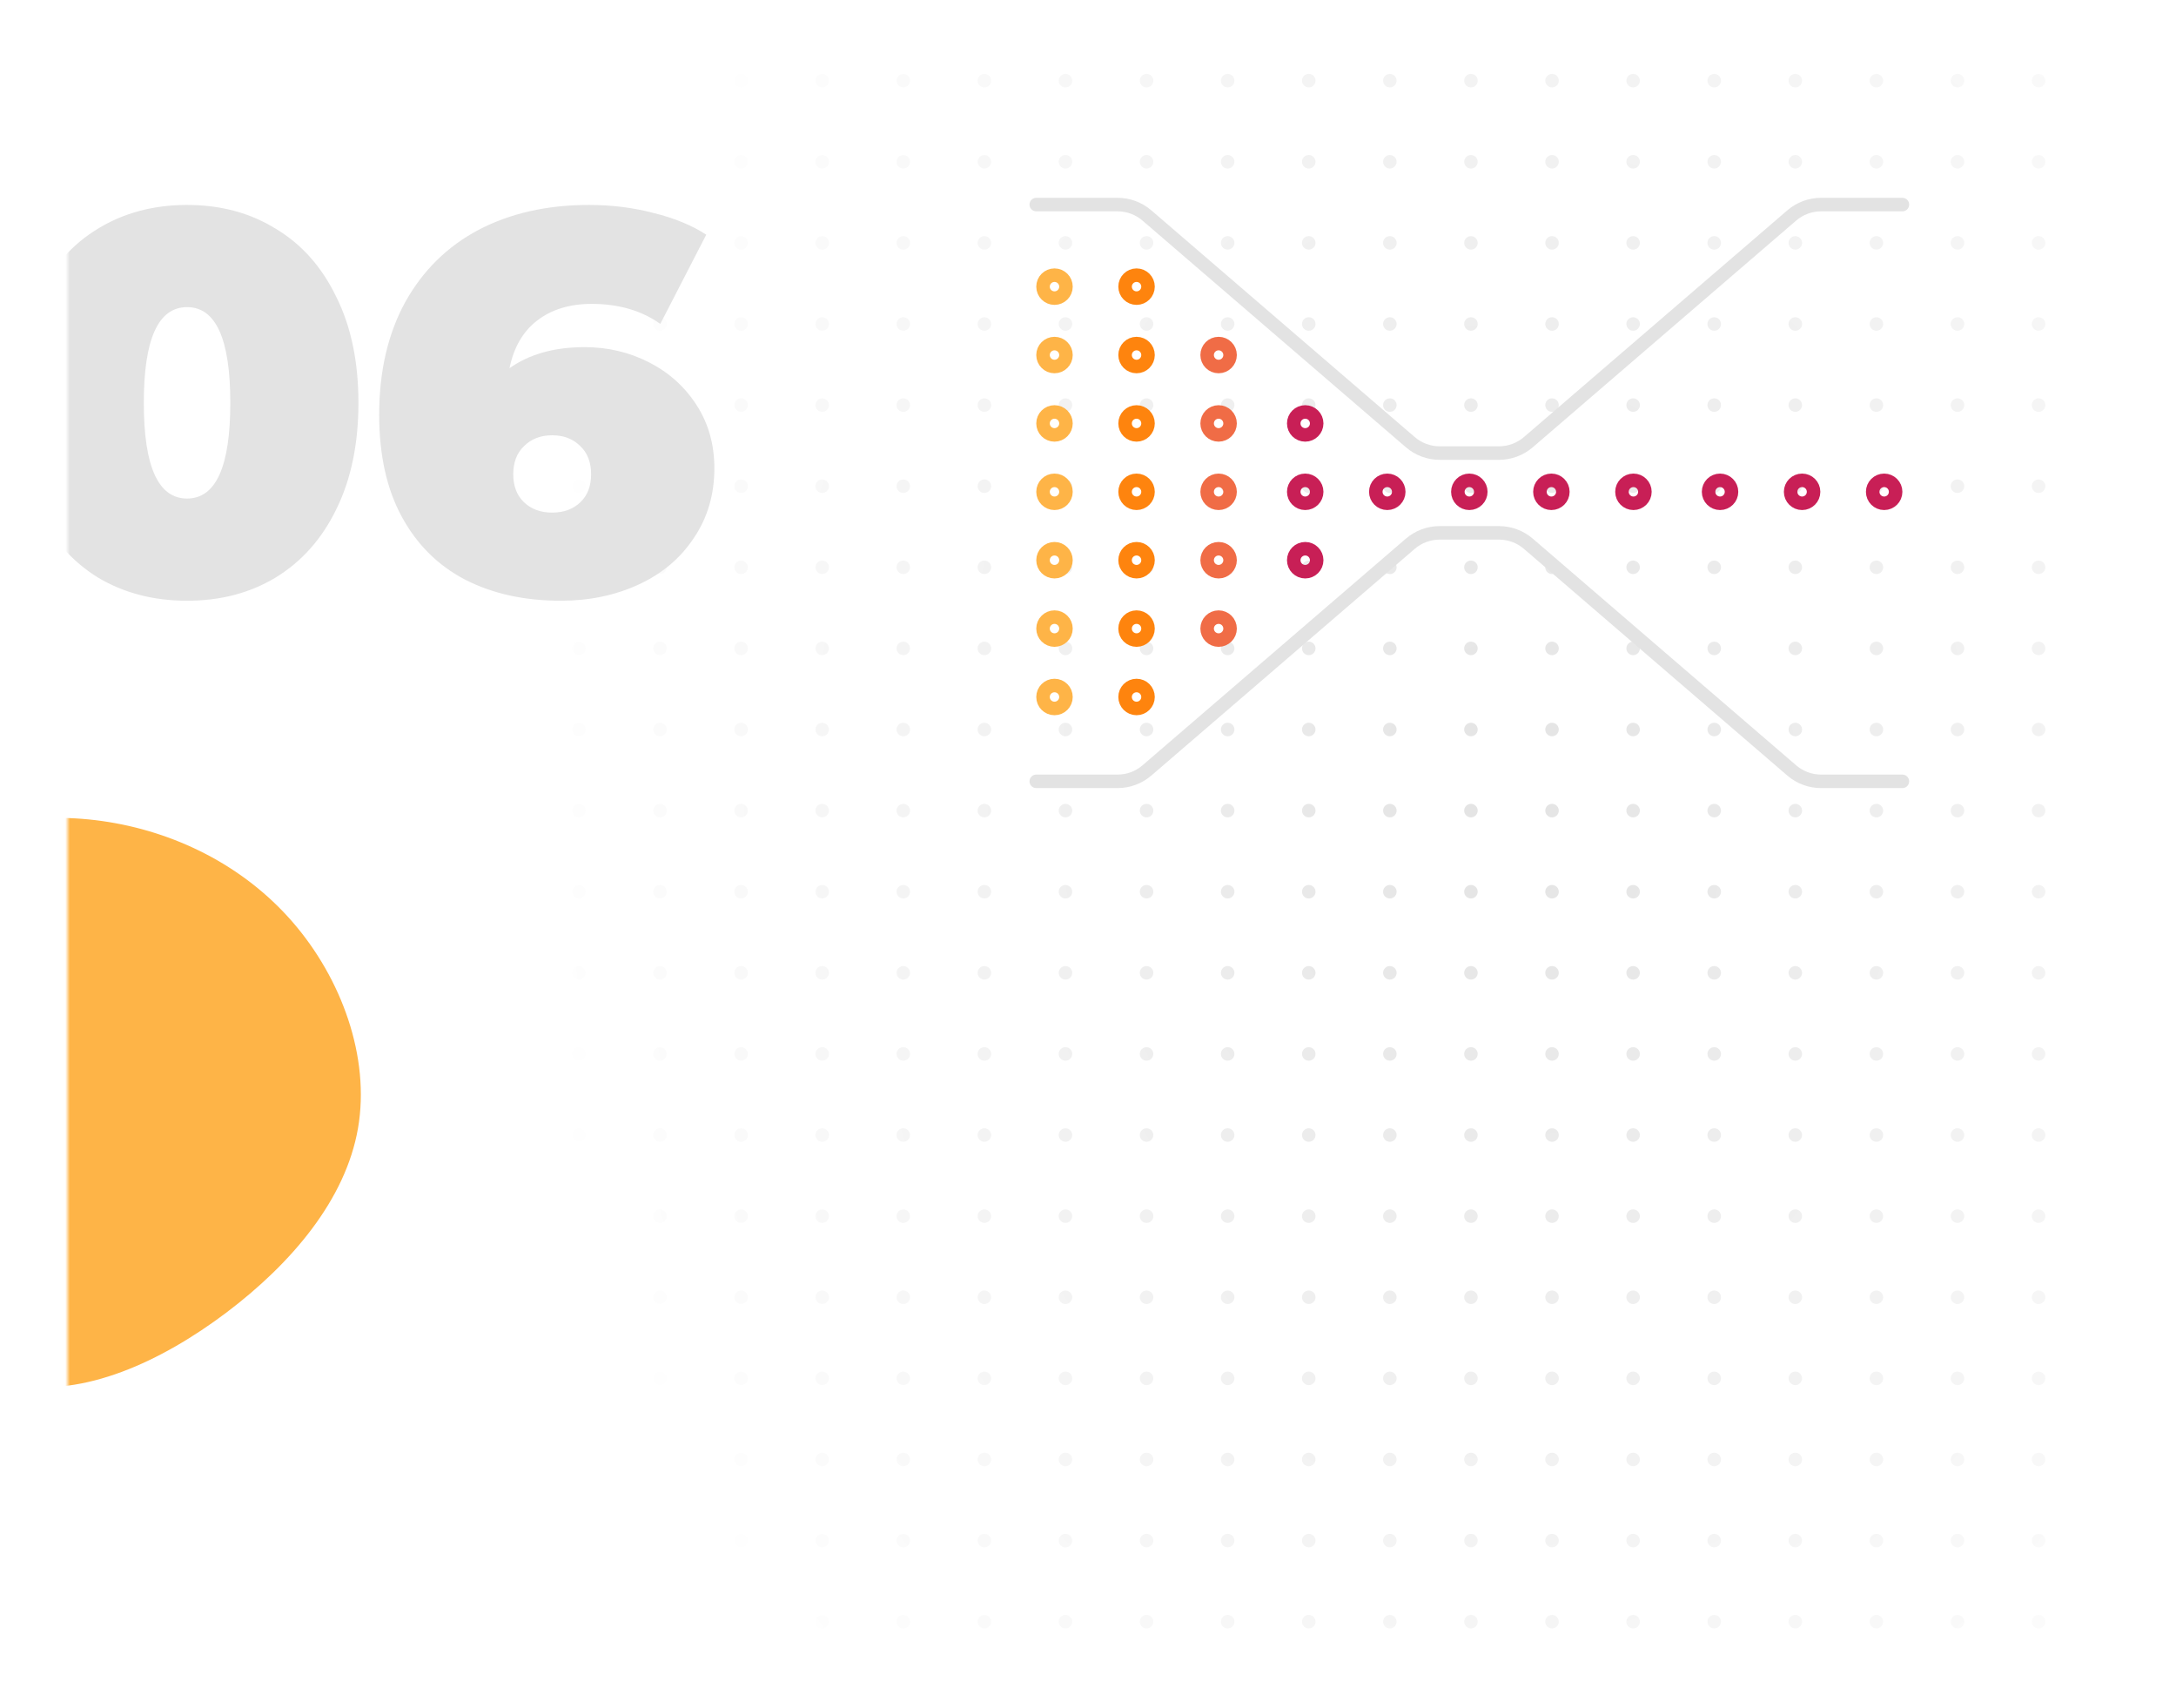 <svg width="483" height="379" viewBox="0 0 483 379" fill="none" xmlns="http://www.w3.org/2000/svg">
<g filter="url(#filter0_d)">
<mask id="mask0" mask-type="alpha" maskUnits="userSpaceOnUse" x="15" y="7" width="453" height="349">
<rect x="15" y="7.402" width="453" height="348" rx="20" fill="#FE840E"/>
</mask>
<g mask="url(#mask0)">
<rect x="15" y="7.402" width="453" height="348" fill="white"/>
<circle cx="110.5" cy="9.902" r="1.5" fill="#E3E3E3"/>
<circle cx="128.5" cy="9.902" r="1.5" fill="#E3E3E3"/>
<circle cx="146.5" cy="9.902" r="1.5" fill="#E3E3E3"/>
<circle cx="164.5" cy="9.902" r="1.5" fill="#E3E3E3"/>
<circle cx="182.5" cy="9.902" r="1.5" fill="#E3E3E3"/>
<circle cx="200.5" cy="9.902" r="1.5" fill="#E3E3E3"/>
<circle cx="218.5" cy="9.902" r="1.5" fill="#E3E3E3"/>
<circle cx="236.5" cy="9.902" r="1.5" fill="#E3E3E3"/>
<circle cx="254.5" cy="9.902" r="1.5" fill="#E3E3E3"/>
<circle cx="272.5" cy="9.902" r="1.5" fill="#E3E3E3"/>
<circle cx="290.5" cy="9.902" r="1.5" fill="#E3E3E3"/>
<circle cx="308.5" cy="9.902" r="1.5" fill="#E3E3E3"/>
<circle cx="326.5" cy="9.902" r="1.5" fill="#E3E3E3"/>
<circle cx="344.5" cy="9.902" r="1.5" fill="#E3E3E3"/>
<circle cx="362.5" cy="9.902" r="1.5" fill="#E3E3E3"/>
<circle cx="380.5" cy="9.902" r="1.5" fill="#E3E3E3"/>
<circle cx="398.5" cy="9.902" r="1.5" fill="#E3E3E3"/>
<circle cx="416.5" cy="9.902" r="1.5" fill="#E3E3E3"/>
<circle cx="434.5" cy="9.902" r="1.5" fill="#E3E3E3"/>
<circle cx="452.5" cy="9.902" r="1.5" fill="#E3E3E3"/>
<circle cx="110.5" cy="27.902" r="1.5" fill="#E3E3E3"/>
<circle cx="128.5" cy="27.902" r="1.5" fill="#E3E3E3"/>
<circle cx="146.5" cy="27.902" r="1.5" fill="#E3E3E3"/>
<circle cx="164.5" cy="27.902" r="1.5" fill="#E3E3E3"/>
<circle cx="182.5" cy="27.902" r="1.5" fill="#E3E3E3"/>
<circle cx="200.5" cy="27.902" r="1.5" fill="#E3E3E3"/>
<circle cx="218.5" cy="27.902" r="1.5" fill="#E3E3E3"/>
<circle cx="236.5" cy="27.902" r="1.5" fill="#E3E3E3"/>
<circle cx="254.5" cy="27.902" r="1.5" fill="#E3E3E3"/>
<circle cx="272.5" cy="27.902" r="1.5" fill="#E3E3E3"/>
<circle cx="290.5" cy="27.902" r="1.5" fill="#E3E3E3"/>
<circle cx="308.5" cy="27.902" r="1.5" fill="#E3E3E3"/>
<circle cx="326.5" cy="27.902" r="1.5" fill="#E3E3E3"/>
<circle cx="344.5" cy="27.902" r="1.5" fill="#E3E3E3"/>
<circle cx="362.5" cy="27.902" r="1.5" fill="#E3E3E3"/>
<circle cx="380.5" cy="27.902" r="1.5" fill="#E3E3E3"/>
<circle cx="398.5" cy="27.902" r="1.5" fill="#E3E3E3"/>
<circle cx="416.5" cy="27.902" r="1.5" fill="#E3E3E3"/>
<circle cx="434.5" cy="27.902" r="1.5" fill="#E3E3E3"/>
<circle cx="452.5" cy="27.902" r="1.5" fill="#E3E3E3"/>
<circle cx="110.5" cy="45.902" r="1.5" fill="#E3E3E3"/>
<circle cx="128.5" cy="45.902" r="1.5" fill="#E3E3E3"/>
<circle cx="146.5" cy="45.902" r="1.5" fill="#E3E3E3"/>
<circle cx="164.5" cy="45.902" r="1.5" fill="#E3E3E3"/>
<circle cx="182.5" cy="45.902" r="1.5" fill="#E3E3E3"/>
<circle cx="200.5" cy="45.902" r="1.5" fill="#E3E3E3"/>
<circle cx="218.5" cy="45.902" r="1.5" fill="#E3E3E3"/>
<circle cx="236.5" cy="45.902" r="1.5" fill="#E3E3E3"/>
<circle cx="254.5" cy="45.902" r="1.5" fill="#E3E3E3"/>
<circle cx="272.5" cy="45.902" r="1.5" fill="#E3E3E3"/>
<circle cx="290.5" cy="45.902" r="1.5" fill="#E3E3E3"/>
<circle cx="308.5" cy="45.902" r="1.5" fill="#E3E3E3"/>
<circle cx="326.5" cy="45.902" r="1.5" fill="#E3E3E3"/>
<circle cx="344.5" cy="45.902" r="1.5" fill="#E3E3E3"/>
<circle cx="362.5" cy="45.902" r="1.5" fill="#E3E3E3"/>
<circle cx="380.5" cy="45.902" r="1.5" fill="#E3E3E3"/>
<circle cx="398.5" cy="45.902" r="1.5" fill="#E3E3E3"/>
<circle cx="416.5" cy="45.902" r="1.5" fill="#E3E3E3"/>
<circle cx="434.5" cy="45.902" r="1.5" fill="#E3E3E3"/>
<circle cx="452.5" cy="45.902" r="1.5" fill="#E3E3E3"/>
<circle cx="110.5" cy="63.902" r="1.5" fill="#E3E3E3"/>
<circle cx="128.5" cy="63.902" r="1.5" fill="#E3E3E3"/>
<circle cx="146.5" cy="63.902" r="1.5" fill="#E3E3E3"/>
<circle cx="164.5" cy="63.902" r="1.5" fill="#E3E3E3"/>
<circle cx="182.5" cy="63.902" r="1.5" fill="#E3E3E3"/>
<circle cx="200.5" cy="63.902" r="1.5" fill="#E3E3E3"/>
<circle cx="218.5" cy="63.902" r="1.5" fill="#E3E3E3"/>
<circle cx="236.5" cy="63.902" r="1.5" fill="#E3E3E3"/>
<circle cx="254.5" cy="63.902" r="1.5" fill="#E3E3E3"/>
<circle cx="272.5" cy="63.902" r="1.5" fill="#E3E3E3"/>
<circle cx="290.5" cy="63.902" r="1.5" fill="#E3E3E3"/>
<circle cx="308.5" cy="63.902" r="1.5" fill="#E3E3E3"/>
<circle cx="326.5" cy="63.902" r="1.5" fill="#E3E3E3"/>
<circle cx="344.5" cy="63.902" r="1.5" fill="#E3E3E3"/>
<circle cx="362.5" cy="63.902" r="1.5" fill="#E3E3E3"/>
<circle cx="380.5" cy="63.902" r="1.5" fill="#E3E3E3"/>
<circle cx="398.5" cy="63.902" r="1.5" fill="#E3E3E3"/>
<circle cx="416.5" cy="63.902" r="1.5" fill="#E3E3E3"/>
<circle cx="434.5" cy="63.902" r="1.5" fill="#E3E3E3"/>
<circle cx="452.5" cy="63.902" r="1.5" fill="#E3E3E3"/>
<circle cx="110.5" cy="81.902" r="1.5" fill="#E3E3E3"/>
<circle cx="128.5" cy="81.902" r="1.5" fill="#E3E3E3"/>
<circle cx="146.5" cy="81.902" r="1.5" fill="#E3E3E3"/>
<circle cx="164.5" cy="81.902" r="1.5" fill="#E3E3E3"/>
<circle cx="182.5" cy="81.902" r="1.5" fill="#E3E3E3"/>
<circle cx="200.5" cy="81.902" r="1.5" fill="#E3E3E3"/>
<circle cx="218.5" cy="81.902" r="1.5" fill="#E3E3E3"/>
<circle cx="236.5" cy="81.902" r="1.5" fill="#E3E3E3"/>
<circle cx="254.5" cy="81.902" r="1.5" fill="#E3E3E3"/>
<circle cx="272.5" cy="81.902" r="1.5" fill="#E3E3E3"/>
<circle cx="290.5" cy="81.902" r="1.5" fill="#E3E3E3"/>
<circle cx="308.5" cy="81.902" r="1.5" fill="#E3E3E3"/>
<circle cx="326.5" cy="81.902" r="1.5" fill="#E3E3E3"/>
<circle cx="344.5" cy="81.902" r="1.5" fill="#E3E3E3"/>
<circle cx="362.5" cy="81.902" r="1.5" fill="#E3E3E3"/>
<circle cx="380.5" cy="81.902" r="1.5" fill="#E3E3E3"/>
<circle cx="398.5" cy="81.902" r="1.5" fill="#E3E3E3"/>
<circle cx="416.5" cy="81.902" r="1.5" fill="#E3E3E3"/>
<circle cx="434.5" cy="81.902" r="1.5" fill="#E3E3E3"/>
<circle cx="452.5" cy="81.902" r="1.5" fill="#E3E3E3"/>
<circle cx="110.5" cy="99.902" r="1.5" fill="#E3E3E3"/>
<circle cx="128.5" cy="99.902" r="1.5" fill="#E3E3E3"/>
<circle cx="146.5" cy="99.902" r="1.5" fill="#E3E3E3"/>
<circle cx="164.5" cy="99.902" r="1.5" fill="#E3E3E3"/>
<circle cx="182.5" cy="99.902" r="1.5" fill="#E3E3E3"/>
<circle cx="200.5" cy="99.902" r="1.5" fill="#E3E3E3"/>
<circle cx="218.5" cy="99.902" r="1.5" fill="#E3E3E3"/>
<circle cx="236.5" cy="99.902" r="1.5" fill="#E3E3E3"/>
<circle cx="254.5" cy="99.902" r="1.5" fill="#E3E3E3"/>
<circle cx="272.5" cy="99.902" r="1.5" fill="#E3E3E3"/>
<circle cx="290.5" cy="99.902" r="1.5" fill="#E3E3E3"/>
<circle cx="308.5" cy="99.902" r="1.5" fill="#E3E3E3"/>
<circle cx="326.5" cy="99.902" r="1.5" fill="#E3E3E3"/>
<circle cx="344.5" cy="99.902" r="1.5" fill="#E3E3E3"/>
<circle cx="362.5" cy="99.902" r="1.5" fill="#E3E3E3"/>
<circle cx="380.5" cy="99.902" r="1.5" fill="#E3E3E3"/>
<circle cx="398.5" cy="99.902" r="1.5" fill="#E3E3E3"/>
<circle cx="416.5" cy="99.902" r="1.5" fill="#E3E3E3"/>
<circle cx="434.5" cy="99.902" r="1.5" fill="#E3E3E3"/>
<circle cx="452.5" cy="99.902" r="1.5" fill="#E3E3E3"/>
<circle cx="110.5" cy="117.902" r="1.5" fill="#E3E3E3"/>
<circle cx="128.5" cy="117.902" r="1.5" fill="#E3E3E3"/>
<circle cx="146.5" cy="117.902" r="1.5" fill="#E3E3E3"/>
<circle cx="164.5" cy="117.902" r="1.5" fill="#E3E3E3"/>
<circle cx="182.5" cy="117.902" r="1.5" fill="#E3E3E3"/>
<circle cx="200.5" cy="117.902" r="1.5" fill="#E3E3E3"/>
<circle cx="218.5" cy="117.902" r="1.5" fill="#E3E3E3"/>
<circle cx="236.5" cy="117.902" r="1.5" fill="#E3E3E3"/>
<circle cx="254.5" cy="117.902" r="1.5" fill="#E3E3E3"/>
<circle cx="272.5" cy="117.902" r="1.5" fill="#E3E3E3"/>
<circle cx="290.5" cy="117.902" r="1.5" fill="#E3E3E3"/>
<circle cx="308.5" cy="117.902" r="1.5" fill="#E3E3E3"/>
<circle cx="326.5" cy="117.902" r="1.5" fill="#E3E3E3"/>
<circle cx="344.5" cy="117.902" r="1.5" fill="#E3E3E3"/>
<circle cx="362.5" cy="117.902" r="1.5" fill="#E3E3E3"/>
<circle cx="380.5" cy="117.902" r="1.5" fill="#E3E3E3"/>
<circle cx="398.5" cy="117.902" r="1.5" fill="#E3E3E3"/>
<circle cx="416.5" cy="117.902" r="1.5" fill="#E3E3E3"/>
<circle cx="434.5" cy="117.902" r="1.5" fill="#E3E3E3"/>
<circle cx="452.5" cy="117.902" r="1.5" fill="#E3E3E3"/>
<circle cx="110.5" cy="135.902" r="1.5" fill="#E3E3E3"/>
<circle cx="128.5" cy="135.902" r="1.5" fill="#E3E3E3"/>
<circle cx="146.5" cy="135.902" r="1.5" fill="#E3E3E3"/>
<circle cx="164.5" cy="135.902" r="1.5" fill="#E3E3E3"/>
<circle cx="182.5" cy="135.902" r="1.5" fill="#E3E3E3"/>
<circle cx="200.5" cy="135.902" r="1.5" fill="#E3E3E3"/>
<circle cx="218.5" cy="135.902" r="1.5" fill="#E3E3E3"/>
<circle cx="236.5" cy="135.902" r="1.5" fill="#E3E3E3"/>
<circle cx="254.5" cy="135.902" r="1.5" fill="#E3E3E3"/>
<circle cx="272.5" cy="135.902" r="1.5" fill="#E3E3E3"/>
<circle cx="290.5" cy="135.902" r="1.5" fill="#E3E3E3"/>
<circle cx="308.5" cy="135.902" r="1.5" fill="#E3E3E3"/>
<circle cx="326.5" cy="135.902" r="1.5" fill="#E3E3E3"/>
<circle cx="344.5" cy="135.902" r="1.5" fill="#E3E3E3"/>
<circle cx="362.5" cy="135.902" r="1.5" fill="#E3E3E3"/>
<circle cx="380.5" cy="135.902" r="1.5" fill="#E3E3E3"/>
<circle cx="398.5" cy="135.902" r="1.5" fill="#E3E3E3"/>
<circle cx="416.5" cy="135.902" r="1.5" fill="#E3E3E3"/>
<circle cx="434.5" cy="135.902" r="1.5" fill="#E3E3E3"/>
<circle cx="452.5" cy="135.902" r="1.5" fill="#E3E3E3"/>
<circle cx="110.5" cy="153.902" r="1.5" fill="#E3E3E3"/>
<circle cx="128.5" cy="153.902" r="1.5" fill="#E3E3E3"/>
<circle cx="146.5" cy="153.902" r="1.5" fill="#E3E3E3"/>
<circle cx="164.5" cy="153.902" r="1.5" fill="#E3E3E3"/>
<circle cx="182.5" cy="153.902" r="1.5" fill="#E3E3E3"/>
<circle cx="200.5" cy="153.902" r="1.5" fill="#E3E3E3"/>
<circle cx="218.5" cy="153.902" r="1.5" fill="#E3E3E3"/>
<circle cx="236.5" cy="153.902" r="1.5" fill="#E3E3E3"/>
<circle cx="254.5" cy="153.902" r="1.5" fill="#E3E3E3"/>
<circle cx="272.5" cy="153.902" r="1.5" fill="#E3E3E3"/>
<circle cx="290.5" cy="153.902" r="1.5" fill="#E3E3E3"/>
<circle cx="308.5" cy="153.902" r="1.5" fill="#E3E3E3"/>
<circle cx="326.5" cy="153.902" r="1.5" fill="#E3E3E3"/>
<circle cx="344.5" cy="153.902" r="1.5" fill="#E3E3E3"/>
<circle cx="362.5" cy="153.902" r="1.5" fill="#E3E3E3"/>
<circle cx="380.5" cy="153.902" r="1.5" fill="#E3E3E3"/>
<circle cx="398.5" cy="153.902" r="1.5" fill="#E3E3E3"/>
<circle cx="416.5" cy="153.902" r="1.5" fill="#E3E3E3"/>
<circle cx="434.5" cy="153.902" r="1.5" fill="#E3E3E3"/>
<circle cx="452.5" cy="153.902" r="1.5" fill="#E3E3E3"/>
<circle cx="110.5" cy="171.902" r="1.5" fill="#E3E3E3"/>
<circle cx="128.5" cy="171.902" r="1.5" fill="#E3E3E3"/>
<circle cx="146.5" cy="171.902" r="1.5" fill="#E3E3E3"/>
<circle cx="164.5" cy="171.902" r="1.5" fill="#E3E3E3"/>
<circle cx="182.5" cy="171.902" r="1.5" fill="#E3E3E3"/>
<circle cx="200.5" cy="171.902" r="1.5" fill="#E3E3E3"/>
<circle cx="218.5" cy="171.902" r="1.5" fill="#E3E3E3"/>
<circle cx="236.5" cy="171.902" r="1.5" fill="#E3E3E3"/>
<circle cx="254.5" cy="171.902" r="1.5" fill="#E3E3E3"/>
<circle cx="272.5" cy="171.902" r="1.5" fill="#E3E3E3"/>
<circle cx="290.5" cy="171.902" r="1.5" fill="#E3E3E3"/>
<circle cx="308.5" cy="171.902" r="1.5" fill="#E3E3E3"/>
<circle cx="326.5" cy="171.902" r="1.5" fill="#E3E3E3"/>
<circle cx="344.5" cy="171.902" r="1.5" fill="#E3E3E3"/>
<circle cx="362.5" cy="171.902" r="1.5" fill="#E3E3E3"/>
<circle cx="380.5" cy="171.902" r="1.5" fill="#E3E3E3"/>
<circle cx="398.5" cy="171.902" r="1.5" fill="#E3E3E3"/>
<circle cx="416.5" cy="171.902" r="1.5" fill="#E3E3E3"/>
<circle cx="434.5" cy="171.902" r="1.5" fill="#E3E3E3"/>
<circle cx="452.5" cy="171.902" r="1.5" fill="#E3E3E3"/>
<circle cx="110.5" cy="189.902" r="1.5" fill="#E3E3E3"/>
<circle cx="128.5" cy="189.902" r="1.5" fill="#E3E3E3"/>
<circle cx="146.5" cy="189.902" r="1.5" fill="#E3E3E3"/>
<circle cx="164.5" cy="189.902" r="1.5" fill="#E3E3E3"/>
<circle cx="182.5" cy="189.902" r="1.5" fill="#E3E3E3"/>
<circle cx="200.5" cy="189.902" r="1.5" fill="#E3E3E3"/>
<circle cx="218.5" cy="189.902" r="1.5" fill="#E3E3E3"/>
<circle cx="236.5" cy="189.902" r="1.5" fill="#E3E3E3"/>
<circle cx="254.5" cy="189.902" r="1.5" fill="#E3E3E3"/>
<circle cx="272.5" cy="189.902" r="1.5" fill="#E3E3E3"/>
<circle cx="290.5" cy="189.902" r="1.5" fill="#E3E3E3"/>
<circle cx="308.5" cy="189.902" r="1.5" fill="#E3E3E3"/>
<circle cx="326.5" cy="189.902" r="1.5" fill="#E3E3E3"/>
<circle cx="344.5" cy="189.902" r="1.5" fill="#E3E3E3"/>
<circle cx="362.5" cy="189.902" r="1.5" fill="#E3E3E3"/>
<circle cx="380.5" cy="189.902" r="1.5" fill="#E3E3E3"/>
<circle cx="398.5" cy="189.902" r="1.5" fill="#E3E3E3"/>
<circle cx="416.5" cy="189.902" r="1.5" fill="#E3E3E3"/>
<circle cx="434.5" cy="189.902" r="1.5" fill="#E3E3E3"/>
<circle cx="452.5" cy="189.902" r="1.5" fill="#E3E3E3"/>
<circle cx="110.5" cy="207.902" r="1.5" fill="#E3E3E3"/>
<circle cx="128.5" cy="207.902" r="1.5" fill="#E3E3E3"/>
<circle cx="146.5" cy="207.902" r="1.5" fill="#E3E3E3"/>
<circle cx="164.5" cy="207.902" r="1.5" fill="#E3E3E3"/>
<circle cx="182.5" cy="207.902" r="1.5" fill="#E3E3E3"/>
<circle cx="200.5" cy="207.902" r="1.5" fill="#E3E3E3"/>
<circle cx="218.5" cy="207.902" r="1.5" fill="#E3E3E3"/>
<circle cx="236.5" cy="207.902" r="1.5" fill="#E3E3E3"/>
<circle cx="254.5" cy="207.902" r="1.5" fill="#E3E3E3"/>
<circle cx="272.5" cy="207.902" r="1.5" fill="#E3E3E3"/>
<circle cx="290.5" cy="207.902" r="1.5" fill="#E3E3E3"/>
<circle cx="308.5" cy="207.902" r="1.5" fill="#E3E3E3"/>
<circle cx="326.5" cy="207.902" r="1.5" fill="#E3E3E3"/>
<circle cx="344.5" cy="207.902" r="1.5" fill="#E3E3E3"/>
<circle cx="362.5" cy="207.902" r="1.5" fill="#E3E3E3"/>
<circle cx="380.5" cy="207.902" r="1.5" fill="#E3E3E3"/>
<circle cx="398.5" cy="207.902" r="1.5" fill="#E3E3E3"/>
<circle cx="416.5" cy="207.902" r="1.5" fill="#E3E3E3"/>
<circle cx="434.5" cy="207.902" r="1.5" fill="#E3E3E3"/>
<circle cx="452.5" cy="207.902" r="1.5" fill="#E3E3E3"/>
<circle cx="110.5" cy="225.902" r="1.5" fill="#E3E3E3"/>
<circle cx="128.5" cy="225.902" r="1.5" fill="#E3E3E3"/>
<circle cx="146.5" cy="225.902" r="1.5" fill="#E3E3E3"/>
<circle cx="164.5" cy="225.902" r="1.5" fill="#E3E3E3"/>
<circle cx="182.5" cy="225.902" r="1.5" fill="#E3E3E3"/>
<circle cx="200.5" cy="225.902" r="1.5" fill="#E3E3E3"/>
<circle cx="218.5" cy="225.902" r="1.5" fill="#E3E3E3"/>
<circle cx="236.5" cy="225.902" r="1.5" fill="#E3E3E3"/>
<circle cx="254.5" cy="225.902" r="1.5" fill="#E3E3E3"/>
<circle cx="272.5" cy="225.902" r="1.5" fill="#E3E3E3"/>
<circle cx="290.5" cy="225.902" r="1.5" fill="#E3E3E3"/>
<circle cx="308.5" cy="225.902" r="1.5" fill="#E3E3E3"/>
<circle cx="326.5" cy="225.902" r="1.5" fill="#E3E3E3"/>
<circle cx="344.5" cy="225.902" r="1.5" fill="#E3E3E3"/>
<circle cx="362.5" cy="225.902" r="1.5" fill="#E3E3E3"/>
<circle cx="380.5" cy="225.902" r="1.5" fill="#E3E3E3"/>
<circle cx="398.5" cy="225.902" r="1.5" fill="#E3E3E3"/>
<circle cx="416.5" cy="225.902" r="1.5" fill="#E3E3E3"/>
<circle cx="434.5" cy="225.902" r="1.5" fill="#E3E3E3"/>
<circle cx="452.5" cy="225.902" r="1.5" fill="#E3E3E3"/>
<circle cx="110.5" cy="243.902" r="1.5" fill="#E3E3E3"/>
<circle cx="128.5" cy="243.902" r="1.5" fill="#E3E3E3"/>
<circle cx="146.5" cy="243.902" r="1.5" fill="#E3E3E3"/>
<circle cx="164.5" cy="243.902" r="1.5" fill="#E3E3E3"/>
<circle cx="182.5" cy="243.902" r="1.5" fill="#E3E3E3"/>
<circle cx="200.5" cy="243.902" r="1.5" fill="#E3E3E3"/>
<circle cx="218.5" cy="243.902" r="1.5" fill="#E3E3E3"/>
<circle cx="236.5" cy="243.902" r="1.5" fill="#E3E3E3"/>
<circle cx="254.5" cy="243.902" r="1.5" fill="#E3E3E3"/>
<circle cx="272.5" cy="243.902" r="1.5" fill="#E3E3E3"/>
<circle cx="290.5" cy="243.902" r="1.5" fill="#E3E3E3"/>
<circle cx="308.5" cy="243.902" r="1.5" fill="#E3E3E3"/>
<circle cx="326.5" cy="243.902" r="1.5" fill="#E3E3E3"/>
<circle cx="344.5" cy="243.902" r="1.5" fill="#E3E3E3"/>
<circle cx="362.5" cy="243.902" r="1.5" fill="#E3E3E3"/>
<circle cx="380.5" cy="243.902" r="1.5" fill="#E3E3E3"/>
<circle cx="398.5" cy="243.902" r="1.5" fill="#E3E3E3"/>
<circle cx="416.5" cy="243.902" r="1.5" fill="#E3E3E3"/>
<circle cx="434.5" cy="243.902" r="1.5" fill="#E3E3E3"/>
<circle cx="452.5" cy="243.902" r="1.5" fill="#E3E3E3"/>
<circle cx="110.5" cy="261.902" r="1.5" fill="#E3E3E3"/>
<circle cx="128.5" cy="261.902" r="1.5" fill="#E3E3E3"/>
<circle cx="146.5" cy="261.902" r="1.5" fill="#E3E3E3"/>
<circle cx="164.5" cy="261.902" r="1.5" fill="#E3E3E3"/>
<circle cx="182.5" cy="261.902" r="1.5" fill="#E3E3E3"/>
<circle cx="200.5" cy="261.902" r="1.5" fill="#E3E3E3"/>
<circle cx="218.5" cy="261.902" r="1.5" fill="#E3E3E3"/>
<circle cx="236.5" cy="261.902" r="1.5" fill="#E3E3E3"/>
<circle cx="254.5" cy="261.902" r="1.5" fill="#E3E3E3"/>
<circle cx="272.5" cy="261.902" r="1.5" fill="#E3E3E3"/>
<circle cx="290.5" cy="261.902" r="1.5" fill="#E3E3E3"/>
<circle cx="308.5" cy="261.902" r="1.5" fill="#E3E3E3"/>
<circle cx="326.5" cy="261.902" r="1.5" fill="#E3E3E3"/>
<circle cx="344.5" cy="261.902" r="1.5" fill="#E3E3E3"/>
<circle cx="362.5" cy="261.902" r="1.5" fill="#E3E3E3"/>
<circle cx="380.5" cy="261.902" r="1.5" fill="#E3E3E3"/>
<circle cx="398.5" cy="261.902" r="1.5" fill="#E3E3E3"/>
<circle cx="416.5" cy="261.902" r="1.5" fill="#E3E3E3"/>
<circle cx="434.5" cy="261.902" r="1.5" fill="#E3E3E3"/>
<circle cx="452.5" cy="261.902" r="1.5" fill="#E3E3E3"/>
<circle cx="110.5" cy="279.902" r="1.5" fill="#E3E3E3"/>
<circle cx="128.5" cy="279.902" r="1.5" fill="#E3E3E3"/>
<circle cx="146.5" cy="279.902" r="1.5" fill="#E3E3E3"/>
<circle cx="164.5" cy="279.902" r="1.5" fill="#E3E3E3"/>
<circle cx="182.5" cy="279.902" r="1.5" fill="#E3E3E3"/>
<circle cx="200.5" cy="279.902" r="1.5" fill="#E3E3E3"/>
<circle cx="218.5" cy="279.902" r="1.5" fill="#E3E3E3"/>
<circle cx="236.5" cy="279.902" r="1.5" fill="#E3E3E3"/>
<circle cx="254.5" cy="279.902" r="1.5" fill="#E3E3E3"/>
<circle cx="272.5" cy="279.902" r="1.5" fill="#E3E3E3"/>
<circle cx="290.5" cy="279.902" r="1.5" fill="#E3E3E3"/>
<circle cx="308.5" cy="279.902" r="1.5" fill="#E3E3E3"/>
<circle cx="326.5" cy="279.902" r="1.5" fill="#E3E3E3"/>
<circle cx="344.5" cy="279.902" r="1.5" fill="#E3E3E3"/>
<circle cx="362.5" cy="279.902" r="1.5" fill="#E3E3E3"/>
<circle cx="380.5" cy="279.902" r="1.5" fill="#E3E3E3"/>
<circle cx="398.5" cy="279.902" r="1.5" fill="#E3E3E3"/>
<circle cx="416.5" cy="279.902" r="1.5" fill="#E3E3E3"/>
<circle cx="434.5" cy="279.902" r="1.5" fill="#E3E3E3"/>
<circle cx="452.5" cy="279.902" r="1.5" fill="#E3E3E3"/>
<circle cx="110.5" cy="297.902" r="1.5" fill="#E3E3E3"/>
<circle cx="128.5" cy="297.902" r="1.5" fill="#E3E3E3"/>
<circle cx="146.5" cy="297.902" r="1.5" fill="#E3E3E3"/>
<circle cx="164.5" cy="297.902" r="1.5" fill="#E3E3E3"/>
<circle cx="182.5" cy="297.902" r="1.5" fill="#E3E3E3"/>
<circle cx="200.5" cy="297.902" r="1.5" fill="#E3E3E3"/>
<circle cx="218.5" cy="297.902" r="1.5" fill="#E3E3E3"/>
<circle cx="236.5" cy="297.902" r="1.5" fill="#E3E3E3"/>
<circle cx="254.5" cy="297.902" r="1.5" fill="#E3E3E3"/>
<circle cx="272.5" cy="297.902" r="1.5" fill="#E3E3E3"/>
<circle cx="290.5" cy="297.902" r="1.5" fill="#E3E3E3"/>
<circle cx="308.5" cy="297.902" r="1.5" fill="#E3E3E3"/>
<circle cx="326.5" cy="297.902" r="1.5" fill="#E3E3E3"/>
<circle cx="344.5" cy="297.902" r="1.5" fill="#E3E3E3"/>
<circle cx="362.5" cy="297.902" r="1.5" fill="#E3E3E3"/>
<circle cx="380.5" cy="297.902" r="1.5" fill="#E3E3E3"/>
<circle cx="398.5" cy="297.902" r="1.5" fill="#E3E3E3"/>
<circle cx="416.5" cy="297.902" r="1.5" fill="#E3E3E3"/>
<circle cx="434.5" cy="297.902" r="1.5" fill="#E3E3E3"/>
<circle cx="452.5" cy="297.902" r="1.5" fill="#E3E3E3"/>
<circle cx="110.5" cy="315.902" r="1.5" fill="#E3E3E3"/>
<circle cx="128.5" cy="315.902" r="1.5" fill="#E3E3E3"/>
<circle cx="146.5" cy="315.902" r="1.5" fill="#E3E3E3"/>
<circle cx="164.5" cy="315.902" r="1.5" fill="#E3E3E3"/>
<circle cx="182.5" cy="315.902" r="1.5" fill="#E3E3E3"/>
<circle cx="200.5" cy="315.902" r="1.5" fill="#E3E3E3"/>
<circle cx="218.5" cy="315.902" r="1.5" fill="#E3E3E3"/>
<circle cx="236.5" cy="315.902" r="1.5" fill="#E3E3E3"/>
<circle cx="254.5" cy="315.902" r="1.5" fill="#E3E3E3"/>
<circle cx="272.5" cy="315.902" r="1.5" fill="#E3E3E3"/>
<circle cx="290.5" cy="315.902" r="1.5" fill="#E3E3E3"/>
<circle cx="308.5" cy="315.902" r="1.5" fill="#E3E3E3"/>
<circle cx="326.5" cy="315.902" r="1.5" fill="#E3E3E3"/>
<circle cx="344.5" cy="315.902" r="1.5" fill="#E3E3E3"/>
<circle cx="362.5" cy="315.902" r="1.5" fill="#E3E3E3"/>
<circle cx="380.5" cy="315.902" r="1.5" fill="#E3E3E3"/>
<circle cx="398.5" cy="315.902" r="1.5" fill="#E3E3E3"/>
<circle cx="416.5" cy="315.902" r="1.5" fill="#E3E3E3"/>
<circle cx="434.5" cy="315.902" r="1.5" fill="#E3E3E3"/>
<circle cx="452.5" cy="315.902" r="1.5" fill="#E3E3E3"/>
<circle cx="110.5" cy="333.902" r="1.5" fill="#E3E3E3"/>
<circle cx="128.5" cy="333.902" r="1.5" fill="#E3E3E3"/>
<circle cx="146.5" cy="333.902" r="1.5" fill="#E3E3E3"/>
<circle cx="164.5" cy="333.902" r="1.5" fill="#E3E3E3"/>
<circle cx="182.5" cy="333.902" r="1.5" fill="#E3E3E3"/>
<circle cx="200.5" cy="333.902" r="1.5" fill="#E3E3E3"/>
<circle cx="218.5" cy="333.902" r="1.5" fill="#E3E3E3"/>
<circle cx="236.5" cy="333.902" r="1.5" fill="#E3E3E3"/>
<circle cx="254.5" cy="333.902" r="1.5" fill="#E3E3E3"/>
<circle cx="272.5" cy="333.902" r="1.5" fill="#E3E3E3"/>
<circle cx="290.5" cy="333.902" r="1.5" fill="#E3E3E3"/>
<circle cx="308.5" cy="333.902" r="1.5" fill="#E3E3E3"/>
<circle cx="326.5" cy="333.902" r="1.5" fill="#E3E3E3"/>
<circle cx="344.5" cy="333.902" r="1.5" fill="#E3E3E3"/>
<circle cx="362.5" cy="333.902" r="1.5" fill="#E3E3E3"/>
<circle cx="380.5" cy="333.902" r="1.5" fill="#E3E3E3"/>
<circle cx="398.5" cy="333.902" r="1.5" fill="#E3E3E3"/>
<circle cx="416.5" cy="333.902" r="1.5" fill="#E3E3E3"/>
<circle cx="434.5" cy="333.902" r="1.5" fill="#E3E3E3"/>
<circle cx="452.5" cy="333.902" r="1.5" fill="#E3E3E3"/>
<circle cx="110.5" cy="351.902" r="1.5" fill="#E3E3E3"/>
<circle cx="128.5" cy="351.902" r="1.5" fill="#E3E3E3"/>
<circle cx="146.5" cy="351.902" r="1.5" fill="#E3E3E3"/>
<circle cx="164.5" cy="351.902" r="1.5" fill="#E3E3E3"/>
<circle cx="182.5" cy="351.902" r="1.5" fill="#E3E3E3"/>
<circle cx="200.5" cy="351.902" r="1.5" fill="#E3E3E3"/>
<circle cx="218.5" cy="351.902" r="1.5" fill="#E3E3E3"/>
<circle cx="236.5" cy="351.902" r="1.5" fill="#E3E3E3"/>
<circle cx="254.5" cy="351.902" r="1.5" fill="#E3E3E3"/>
<circle cx="272.5" cy="351.902" r="1.5" fill="#E3E3E3"/>
<circle cx="290.5" cy="351.902" r="1.5" fill="#E3E3E3"/>
<circle cx="308.5" cy="351.902" r="1.5" fill="#E3E3E3"/>
<circle cx="326.5" cy="351.902" r="1.5" fill="#E3E3E3"/>
<circle cx="344.5" cy="351.902" r="1.5" fill="#E3E3E3"/>
<circle cx="362.5" cy="351.902" r="1.5" fill="#E3E3E3"/>
<circle cx="380.5" cy="351.902" r="1.5" fill="#E3E3E3"/>
<circle cx="398.5" cy="351.902" r="1.5" fill="#E3E3E3"/>
<circle cx="416.5" cy="351.902" r="1.5" fill="#E3E3E3"/>
<circle cx="434.5" cy="351.902" r="1.5" fill="#E3E3E3"/>
<circle cx="452.5" cy="351.902" r="1.5" fill="#E3E3E3"/>
<rect x="15" y="7.402" width="453" height="348" fill="url(#paint0_radial)"/>
<path d="M3.43 299.32C-11.674 296.608 -24.685 283.351 -35.274 268.541C-45.847 253.756 -53.974 237.401 -52.117 222.079C-50.26 206.757 -38.406 192.385 -24.171 183.692C-9.917 175.024 6.706 171.968 22.695 174.217C38.701 176.49 54.03 184.06 64.912 196.588C75.793 209.115 82.204 226.617 79.463 242.401C76.716 258.227 64.776 272.33 50.248 283.305C35.679 294.274 18.529 302.073 3.43 299.32Z" fill="#FEB447"/>
<path d="M41.52 125.322C34.08 125.322 27.48 123.602 21.72 120.162C16.04 116.642 11.56 111.602 8.28 105.042C5.08 98.402 3.48 90.522 3.48 81.402C3.48 72.282 5.08 64.442 8.28 57.882C11.56 51.242 16.04 46.202 21.72 42.762C27.48 39.242 34.08 37.482 41.52 37.482C48.96 37.482 55.52 39.242 61.2 42.762C66.96 46.202 71.44 51.242 74.64 57.882C77.92 64.442 79.56 72.282 79.56 81.402C79.56 90.522 77.92 98.402 74.64 105.042C71.44 111.602 66.96 116.642 61.2 120.162C55.52 123.602 48.96 125.322 41.52 125.322ZM41.52 102.642C47.92 102.642 51.12 95.562 51.12 81.402C51.12 67.242 47.92 60.162 41.52 60.162C35.12 60.162 31.92 67.242 31.92 81.402C31.92 95.562 35.12 102.642 41.52 102.642ZM129.766 69.042C134.886 69.042 139.646 70.162 144.046 72.402C148.446 74.642 151.966 77.802 154.606 81.882C157.246 85.962 158.566 90.642 158.566 95.922C158.566 101.762 157.046 106.922 154.006 111.402C151.046 115.882 146.966 119.322 141.766 121.722C136.566 124.122 130.806 125.322 124.486 125.322C116.406 125.322 109.326 123.762 103.246 120.642C97.246 117.522 92.566 112.882 89.206 106.722C85.846 100.562 84.166 93.002 84.166 84.042C84.166 74.442 86.086 66.122 89.926 59.082C93.846 52.042 99.286 46.682 106.246 43.002C113.286 39.322 121.446 37.482 130.726 37.482C135.766 37.482 140.566 38.082 145.126 39.282C149.686 40.402 153.566 42.002 156.766 44.082L146.566 63.882C142.406 60.922 137.326 59.442 131.326 59.442C126.446 59.442 122.406 60.682 119.206 63.162C116.086 65.562 114.046 69.082 113.086 73.722C117.486 70.602 123.046 69.042 129.766 69.042ZM122.566 105.762C125.126 105.762 127.206 105.002 128.806 103.482C130.406 101.962 131.206 99.882 131.206 97.242C131.206 94.602 130.406 92.522 128.806 91.002C127.206 89.402 125.126 88.602 122.566 88.602C120.006 88.602 117.926 89.402 116.326 91.002C114.726 92.522 113.926 94.602 113.926 97.242C113.926 99.882 114.726 101.962 116.326 103.482C117.926 105.002 120.006 105.762 122.566 105.762Z" fill="#E3E3E3"/>
</g>
</g>
<path d="M230.017 45.402H248.06C250.454 45.402 252.768 46.261 254.582 47.822L313.042 98.129C314.856 99.69 317.171 100.549 319.565 100.549H332.722C335.115 100.549 337.43 99.69 339.244 98.129L397.704 47.822C399.518 46.261 401.833 45.402 404.227 45.402H422.27" stroke="#E3E3E3" stroke-width="3" stroke-linecap="round" stroke-linejoin="round"/>
<path d="M422.269 173.402L404.225 173.402C401.832 173.402 399.517 172.544 397.703 170.982L339.243 120.676C337.429 119.115 335.114 118.256 332.721 118.256L319.564 118.256C317.17 118.256 314.855 119.115 313.041 120.676L254.581 170.982C252.767 172.544 250.452 173.402 248.059 173.402L230.016 173.402" stroke="#E3E3E3" stroke-width="3" stroke-linecap="round" stroke-linejoin="round"/>
<circle cx="326.142" cy="109.149" r="2.547" stroke="#C81F56" stroke-width="3"/>
<circle cx="344.356" cy="109.149" r="2.547" stroke="#C81F56" stroke-width="3"/>
<circle cx="362.569" cy="109.149" r="2.547" stroke="#C81F56" stroke-width="3"/>
<circle cx="381.794" cy="109.149" r="2.547" stroke="#C81F56" stroke-width="3"/>
<circle cx="400.008" cy="109.149" r="2.547" stroke="#C81F56" stroke-width="3"/>
<circle cx="418.221" cy="109.149" r="2.547" stroke="#C81F56" stroke-width="3"/>
<circle cx="307.929" cy="109.149" r="2.547" stroke="#C81F56" stroke-width="3"/>
<circle cx="289.715" cy="109.149" r="2.547" stroke="#C81F56" stroke-width="3"/>
<circle cx="289.715" cy="93.971" r="2.547" stroke="#C81F56" stroke-width="3"/>
<circle cx="289.715" cy="124.327" r="2.547" stroke="#C81F56" stroke-width="3"/>
<circle cx="270.49" cy="109.15" r="2.547" stroke="#F06C46" stroke-width="3"/>
<circle cx="270.49" cy="93.972" r="2.547" stroke="#F06C46" stroke-width="3"/>
<circle cx="270.49" cy="124.328" r="2.547" stroke="#F06C46" stroke-width="3"/>
<circle cx="270.49" cy="78.794" r="2.547" stroke="#F06C46" stroke-width="3"/>
<circle cx="270.49" cy="139.506" r="2.547" stroke="#F06C46" stroke-width="3"/>
<circle cx="234.063" cy="109.149" r="2.547" stroke="#FEB447" stroke-width="3"/>
<circle cx="234.063" cy="93.971" r="2.547" stroke="#FEB447" stroke-width="3"/>
<circle cx="234.063" cy="124.327" r="2.547" stroke="#FEB447" stroke-width="3"/>
<circle cx="234.063" cy="78.794" r="2.547" stroke="#FEB447" stroke-width="3"/>
<circle cx="234.063" cy="139.505" r="2.547" stroke="#FEB447" stroke-width="3"/>
<circle cx="234.064" cy="63.616" r="2.547" stroke="#FEB447" stroke-width="3"/>
<circle cx="234.063" cy="154.683" r="2.547" stroke="#FEB447" stroke-width="3"/>
<circle cx="252.277" cy="109.149" r="2.547" stroke="#FE840E" stroke-width="3"/>
<circle cx="252.277" cy="93.971" r="2.547" stroke="#FE840E" stroke-width="3"/>
<circle cx="252.277" cy="124.327" r="2.547" stroke="#FE840E" stroke-width="3"/>
<circle cx="252.277" cy="78.794" r="2.547" stroke="#FE840E" stroke-width="3"/>
<circle cx="252.277" cy="139.505" r="2.547" stroke="#FE840E" stroke-width="3"/>
<circle cx="252.277" cy="63.616" r="2.547" stroke="#FE840E" stroke-width="3"/>
<circle cx="252.277" cy="154.683" r="2.547" stroke="#FE840E" stroke-width="3"/>
<defs>
<filter id="filter0_d" x="0" y="0.402" width="483" height="378" filterUnits="userSpaceOnUse" color-interpolation-filters="sRGB">
<feFlood flood-opacity="0" result="BackgroundImageFix"/>
<feColorMatrix in="SourceAlpha" type="matrix" values="0 0 0 0 0 0 0 0 0 0 0 0 0 0 0 0 0 0 127 0"/>
<feOffset dy="8"/>
<feGaussianBlur stdDeviation="7.5"/>
<feColorMatrix type="matrix" values="0 0 0 0 0 0 0 0 0 0 0 0 0 0 0 0 0 0 0.1 0"/>
<feBlend mode="normal" in2="BackgroundImageFix" result="effect1_dropShadow"/>
<feBlend mode="normal" in="SourceGraphic" in2="effect1_dropShadow" result="shape"/>
</filter>
<radialGradient id="paint0_radial" cx="0" cy="0" r="1" gradientUnits="userSpaceOnUse" gradientTransform="translate(332.5 169.402) rotate(180) scale(218 283.776)">
<stop stop-color="white" stop-opacity="0"/>
<stop offset="1" stop-color="white"/>
</radialGradient>
</defs>
</svg>
